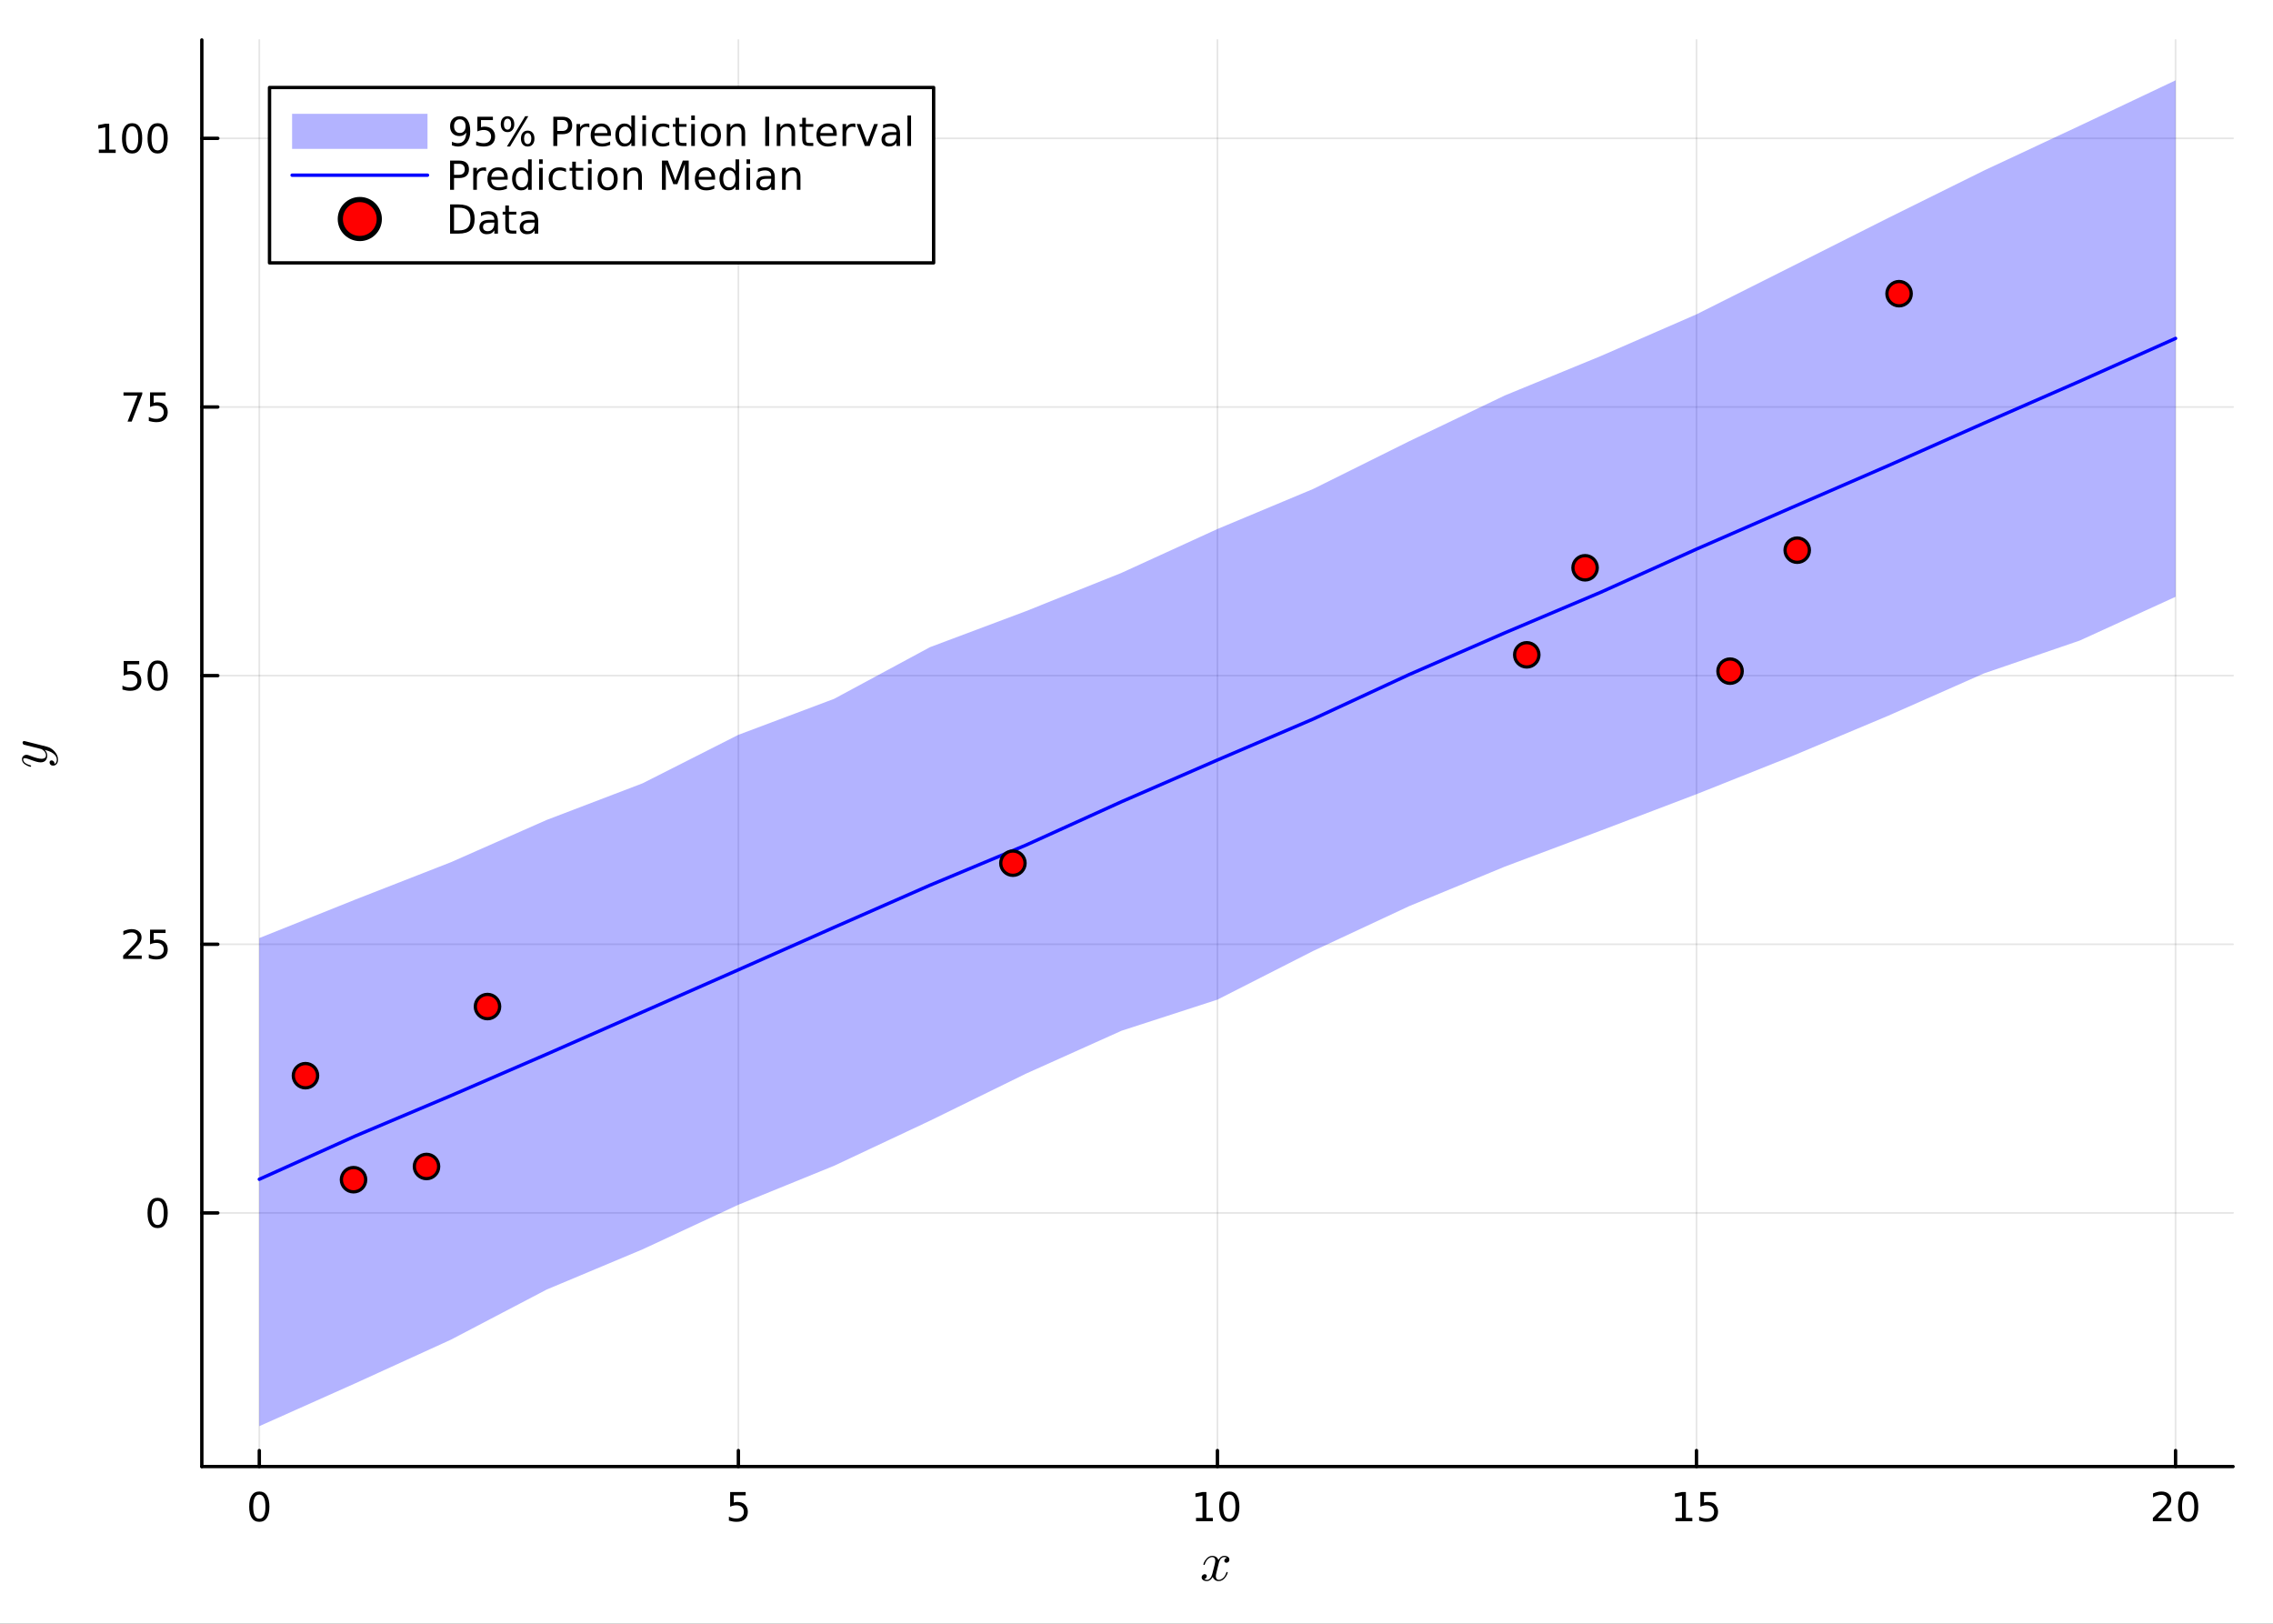 <?xml version="1.0" encoding="utf-8"?>
<svg xmlns="http://www.w3.org/2000/svg" xmlns:xlink="http://www.w3.org/1999/xlink" width="672" height="480" viewBox="0 0 2688 1920">
<rect x="0" y="0" width="2688" height="1920" fill="#333333" stroke="none"/>
<defs>
  <clipPath id="clip920">
    <rect x="0" y="0" width="2688" height="1920"/>
  </clipPath>
</defs>
<path clip-path="url(#clip920)" d="M0 1920 L2688 1920 L2688 0 L0 0  Z" fill="#ffffff" fill-rule="evenodd" fill-opacity="1"/>
<defs>
  <clipPath id="clip921">
    <rect x="537" y="0" width="1883" height="1883"/>
  </clipPath>
</defs>
<defs>
  <clipPath id="clip922">
    <rect x="1524" y="1336" width="1133" height="450"/>
  </clipPath>
</defs>
<path clip-path="url(#clip920)" d="M238.664 1734.12 L2640.76 1734.12 L2640.76 47.244 L238.664 47.244  Z" fill="#ffffff" fill-rule="evenodd" fill-opacity="1"/>
<defs>
  <clipPath id="clip923">
    <rect x="238" y="47" width="2403" height="1688"/>
  </clipPath>
</defs>
<polyline clip-path="url(#clip923)" style="stroke:#000000; stroke-linecap:round; stroke-linejoin:round; stroke-width:2; stroke-opacity:0.1; fill:none" points="306.647,1734.12 306.647,47.244 "/>
<polyline clip-path="url(#clip923)" style="stroke:#000000; stroke-linecap:round; stroke-linejoin:round; stroke-width:2; stroke-opacity:0.1; fill:none" points="873.179,1734.12 873.179,47.244 "/>
<polyline clip-path="url(#clip923)" style="stroke:#000000; stroke-linecap:round; stroke-linejoin:round; stroke-width:2; stroke-opacity:0.1; fill:none" points="1439.71,1734.12 1439.71,47.244 "/>
<polyline clip-path="url(#clip923)" style="stroke:#000000; stroke-linecap:round; stroke-linejoin:round; stroke-width:2; stroke-opacity:0.1; fill:none" points="2006.24,1734.12 2006.24,47.244 "/>
<polyline clip-path="url(#clip923)" style="stroke:#000000; stroke-linecap:round; stroke-linejoin:round; stroke-width:2; stroke-opacity:0.1; fill:none" points="2572.77,1734.12 2572.77,47.244 "/>
<polyline clip-path="url(#clip920)" style="stroke:#000000; stroke-linecap:round; stroke-linejoin:round; stroke-width:4; stroke-opacity:1; fill:none" points="238.664,1734.12 2640.76,1734.12 "/>
<polyline clip-path="url(#clip920)" style="stroke:#000000; stroke-linecap:round; stroke-linejoin:round; stroke-width:4; stroke-opacity:1; fill:none" points="306.647,1734.12 306.647,1715.22 "/>
<polyline clip-path="url(#clip920)" style="stroke:#000000; stroke-linecap:round; stroke-linejoin:round; stroke-width:4; stroke-opacity:1; fill:none" points="873.179,1734.12 873.179,1715.22 "/>
<polyline clip-path="url(#clip920)" style="stroke:#000000; stroke-linecap:round; stroke-linejoin:round; stroke-width:4; stroke-opacity:1; fill:none" points="1439.71,1734.12 1439.71,1715.22 "/>
<polyline clip-path="url(#clip920)" style="stroke:#000000; stroke-linecap:round; stroke-linejoin:round; stroke-width:4; stroke-opacity:1; fill:none" points="2006.24,1734.12 2006.24,1715.22 "/>
<polyline clip-path="url(#clip920)" style="stroke:#000000; stroke-linecap:round; stroke-linejoin:round; stroke-width:4; stroke-opacity:1; fill:none" points="2572.77,1734.12 2572.77,1715.22 "/>
<path clip-path="url(#clip920)" d="M306.647 1767.34 Q303.036 1767.34 301.208 1770.9 Q299.402 1774.45 299.402 1781.58 Q299.402 1788.68 301.208 1792.25 Q303.036 1795.79 306.647 1795.79 Q310.282 1795.79 312.087 1792.25 Q313.916 1788.68 313.916 1781.58 Q313.916 1774.45 312.087 1770.9 Q310.282 1767.34 306.647 1767.34 M306.647 1763.64 Q312.458 1763.64 315.513 1768.24 Q318.592 1772.83 318.592 1781.58 Q318.592 1790.3 315.513 1794.91 Q312.458 1799.49 306.647 1799.49 Q300.837 1799.49 297.759 1794.91 Q294.703 1790.3 294.703 1781.58 Q294.703 1772.83 297.759 1768.24 Q300.837 1763.64 306.647 1763.64 Z" fill="#000000" fill-rule="evenodd" fill-opacity="1" /><path clip-path="url(#clip920)" d="M863.456 1764.26 L881.813 1764.26 L881.813 1768.2 L867.739 1768.2 L867.739 1776.67 Q868.757 1776.32 869.776 1776.16 Q870.794 1775.97 871.813 1775.97 Q877.6 1775.97 880.979 1779.15 Q884.359 1782.32 884.359 1787.73 Q884.359 1793.31 880.887 1796.41 Q877.415 1799.49 871.095 1799.49 Q868.919 1799.49 866.651 1799.12 Q864.405 1798.75 861.998 1798.01 L861.998 1793.31 Q864.081 1794.45 866.304 1795 Q868.526 1795.56 871.003 1795.56 Q875.007 1795.56 877.345 1793.45 Q879.683 1791.34 879.683 1787.73 Q879.683 1784.12 877.345 1782.02 Q875.007 1779.91 871.003 1779.91 Q869.128 1779.91 867.253 1780.33 Q865.401 1780.74 863.456 1781.62 L863.456 1764.26 Z" fill="#000000" fill-rule="evenodd" fill-opacity="1" /><path clip-path="url(#clip920)" d="M1414.4 1794.89 L1422.04 1794.89 L1422.04 1768.52 L1413.73 1770.19 L1413.73 1765.93 L1421.99 1764.26 L1426.67 1764.26 L1426.67 1794.89 L1434.3 1794.89 L1434.3 1798.82 L1414.4 1798.82 L1414.4 1794.89 Z" fill="#000000" fill-rule="evenodd" fill-opacity="1" /><path clip-path="url(#clip920)" d="M1453.75 1767.34 Q1450.14 1767.34 1448.31 1770.9 Q1446.5 1774.45 1446.5 1781.58 Q1446.5 1788.68 1448.31 1792.25 Q1450.14 1795.79 1453.75 1795.79 Q1457.38 1795.79 1459.19 1792.25 Q1461.02 1788.68 1461.02 1781.58 Q1461.02 1774.45 1459.19 1770.9 Q1457.38 1767.34 1453.75 1767.34 M1453.75 1763.64 Q1459.56 1763.64 1462.61 1768.24 Q1465.69 1772.83 1465.69 1781.58 Q1465.69 1790.3 1462.61 1794.91 Q1459.56 1799.49 1453.75 1799.49 Q1447.94 1799.49 1444.86 1794.91 Q1441.8 1790.3 1441.8 1781.58 Q1441.8 1772.83 1444.86 1768.24 Q1447.94 1763.64 1453.75 1763.64 Z" fill="#000000" fill-rule="evenodd" fill-opacity="1" /><path clip-path="url(#clip920)" d="M1981.43 1794.89 L1989.07 1794.89 L1989.07 1768.52 L1980.75 1770.19 L1980.75 1765.93 L1989.02 1764.26 L1993.69 1764.26 L1993.69 1794.89 L2001.33 1794.89 L2001.33 1798.82 L1981.43 1798.82 L1981.43 1794.89 Z" fill="#000000" fill-rule="evenodd" fill-opacity="1" /><path clip-path="url(#clip920)" d="M2010.82 1764.26 L2029.18 1764.26 L2029.18 1768.2 L2015.11 1768.2 L2015.11 1776.67 Q2016.13 1776.32 2017.14 1776.16 Q2018.16 1775.97 2019.18 1775.97 Q2024.97 1775.97 2028.35 1779.15 Q2031.73 1782.32 2031.73 1787.73 Q2031.73 1793.31 2028.25 1796.41 Q2024.78 1799.49 2018.46 1799.49 Q2016.29 1799.49 2014.02 1799.12 Q2011.77 1798.75 2009.37 1798.01 L2009.37 1793.31 Q2011.45 1794.45 2013.67 1795 Q2015.89 1795.56 2018.37 1795.56 Q2022.38 1795.56 2024.71 1793.45 Q2027.05 1791.34 2027.05 1787.73 Q2027.05 1784.12 2024.71 1782.02 Q2022.38 1779.91 2018.37 1779.91 Q2016.5 1779.91 2014.62 1780.33 Q2012.77 1780.74 2010.82 1781.62 L2010.82 1764.26 Z" fill="#000000" fill-rule="evenodd" fill-opacity="1" /><path clip-path="url(#clip920)" d="M2551.55 1794.89 L2567.86 1794.89 L2567.86 1798.82 L2545.92 1798.82 L2545.92 1794.89 Q2548.58 1792.13 2553.17 1787.5 Q2557.77 1782.85 2558.95 1781.51 Q2561.2 1778.98 2562.08 1777.25 Q2562.98 1775.49 2562.98 1773.8 Q2562.98 1771.04 2561.04 1769.31 Q2559.11 1767.57 2556.01 1767.57 Q2553.81 1767.57 2551.36 1768.34 Q2548.93 1769.1 2546.15 1770.65 L2546.15 1765.93 Q2548.98 1764.79 2551.43 1764.21 Q2553.88 1763.64 2555.92 1763.64 Q2561.29 1763.64 2564.49 1766.32 Q2567.68 1769.01 2567.68 1773.5 Q2567.68 1775.63 2566.87 1777.55 Q2566.08 1779.45 2563.98 1782.04 Q2563.4 1782.71 2560.3 1785.93 Q2557.19 1789.12 2551.55 1794.89 Z" fill="#000000" fill-rule="evenodd" fill-opacity="1" /><path clip-path="url(#clip920)" d="M2587.68 1767.34 Q2584.07 1767.34 2582.24 1770.9 Q2580.43 1774.45 2580.43 1781.58 Q2580.43 1788.68 2582.24 1792.25 Q2584.07 1795.79 2587.68 1795.79 Q2591.31 1795.79 2593.12 1792.25 Q2594.95 1788.68 2594.95 1781.58 Q2594.95 1774.45 2593.12 1770.9 Q2591.31 1767.34 2587.68 1767.34 M2587.68 1763.64 Q2593.49 1763.64 2596.55 1768.24 Q2599.62 1772.83 2599.62 1781.58 Q2599.62 1790.3 2596.55 1794.91 Q2593.49 1799.49 2587.68 1799.49 Q2581.87 1799.49 2578.79 1794.91 Q2575.74 1790.3 2575.74 1781.58 Q2575.74 1772.83 2578.79 1768.24 Q2581.87 1763.64 2587.68 1763.64 Z" fill="#000000" fill-rule="evenodd" fill-opacity="1" /><path clip-path="url(#clip920)" d="M1453.88 1844.06 Q1453.88 1845.86 1452.76 1846.89 Q1451.63 1847.89 1450.34 1847.89 Q1449.12 1847.89 1448.47 1847.18 Q1447.83 1846.48 1447.83 1845.57 Q1447.83 1844.35 1448.73 1843.29 Q1449.63 1842.22 1450.98 1842 Q1449.66 1841.16 1447.7 1841.16 Q1446.41 1841.16 1445.28 1841.84 Q1444.19 1842.51 1443.51 1843.38 Q1442.87 1844.25 1442.29 1845.51 Q1441.74 1846.73 1441.52 1847.47 Q1441.32 1848.18 1441.16 1848.96 L1438.91 1857.97 Q1437.81 1862.26 1437.81 1863.77 Q1437.81 1865.64 1438.71 1866.89 Q1439.62 1868.12 1441.42 1868.12 Q1442.13 1868.12 1442.93 1867.93 Q1443.74 1867.7 1444.77 1867.12 Q1445.83 1866.51 1446.77 1865.61 Q1447.73 1864.67 1448.67 1863.09 Q1449.6 1861.52 1450.21 1859.49 Q1450.41 1858.78 1451.05 1858.78 Q1451.85 1858.78 1451.85 1859.42 Q1451.85 1859.97 1451.4 1861.13 Q1450.98 1862.26 1450.05 1863.74 Q1449.15 1865.19 1447.96 1866.51 Q1446.77 1867.8 1444.99 1868.7 Q1443.22 1869.6 1441.29 1869.6 Q1438.52 1869.6 1436.69 1868.12 Q1434.85 1866.64 1434.17 1864.58 Q1434.01 1864.87 1433.79 1865.25 Q1433.56 1865.64 1432.89 1866.51 Q1432.24 1867.35 1431.5 1867.99 Q1430.76 1868.6 1429.6 1869.08 Q1428.47 1869.6 1427.25 1869.6 Q1425.7 1869.6 1424.32 1869.15 Q1422.97 1868.7 1422 1867.67 Q1421.03 1866.64 1421.03 1865.22 Q1421.03 1863.64 1422.1 1862.55 Q1423.19 1861.42 1424.67 1861.42 Q1425.61 1861.42 1426.35 1861.97 Q1427.12 1862.51 1427.12 1863.71 Q1427.12 1865.03 1426.22 1866.02 Q1425.32 1867.02 1424.03 1867.28 Q1425.35 1868.12 1427.31 1868.12 Q1429.44 1868.12 1431.11 1866.25 Q1432.79 1864.38 1433.59 1861.26 Q1435.59 1853.75 1436.36 1850.41 Q1437.14 1847.02 1437.14 1845.57 Q1437.14 1844.22 1436.78 1843.29 Q1436.43 1842.35 1435.82 1841.93 Q1435.24 1841.48 1434.69 1841.32 Q1434.17 1841.16 1433.59 1841.16 Q1432.63 1841.16 1431.53 1841.55 Q1430.47 1841.93 1429.18 1842.84 Q1427.93 1843.71 1426.73 1845.51 Q1425.54 1847.31 1424.74 1849.79 Q1424.58 1850.53 1423.87 1850.53 Q1423.09 1850.5 1423.09 1849.86 Q1423.09 1849.31 1423.51 1848.18 Q1423.96 1847.02 1424.87 1845.57 Q1425.8 1844.12 1426.99 1842.84 Q1428.22 1841.52 1429.99 1840.61 Q1431.79 1839.71 1433.72 1839.71 Q1434.59 1839.71 1435.43 1839.91 Q1436.3 1840.07 1437.33 1840.55 Q1438.39 1841.03 1439.33 1842.1 Q1440.26 1843.16 1440.84 1844.7 Q1441.23 1843.96 1441.74 1843.26 Q1442.29 1842.55 1443.13 1841.68 Q1444 1840.78 1445.19 1840.26 Q1446.41 1839.71 1447.76 1839.71 Q1449.08 1839.71 1450.37 1840.07 Q1451.66 1840.39 1452.76 1841.45 Q1453.88 1842.48 1453.88 1844.06 Z" fill="#000000" fill-rule="evenodd" fill-opacity="1" /><polyline clip-path="url(#clip923)" style="stroke:#000000; stroke-linecap:round; stroke-linejoin:round; stroke-width:2; stroke-opacity:0.1; fill:none" points="238.664,1434.22 2640.76,1434.22 "/>
<polyline clip-path="url(#clip923)" style="stroke:#000000; stroke-linecap:round; stroke-linejoin:round; stroke-width:2; stroke-opacity:0.1; fill:none" points="238.664,1116.56 2640.76,1116.56 "/>
<polyline clip-path="url(#clip923)" style="stroke:#000000; stroke-linecap:round; stroke-linejoin:round; stroke-width:2; stroke-opacity:0.1; fill:none" points="238.664,798.897 2640.76,798.897 "/>
<polyline clip-path="url(#clip923)" style="stroke:#000000; stroke-linecap:round; stroke-linejoin:round; stroke-width:2; stroke-opacity:0.1; fill:none" points="238.664,481.235 2640.76,481.235 "/>
<polyline clip-path="url(#clip923)" style="stroke:#000000; stroke-linecap:round; stroke-linejoin:round; stroke-width:2; stroke-opacity:0.1; fill:none" points="238.664,163.573 2640.76,163.573 "/>
<polyline clip-path="url(#clip920)" style="stroke:#000000; stroke-linecap:round; stroke-linejoin:round; stroke-width:4; stroke-opacity:1; fill:none" points="238.664,1734.12 238.664,47.244 "/>
<polyline clip-path="url(#clip920)" style="stroke:#000000; stroke-linecap:round; stroke-linejoin:round; stroke-width:4; stroke-opacity:1; fill:none" points="238.664,1434.22 257.561,1434.22 "/>
<polyline clip-path="url(#clip920)" style="stroke:#000000; stroke-linecap:round; stroke-linejoin:round; stroke-width:4; stroke-opacity:1; fill:none" points="238.664,1116.56 257.561,1116.56 "/>
<polyline clip-path="url(#clip920)" style="stroke:#000000; stroke-linecap:round; stroke-linejoin:round; stroke-width:4; stroke-opacity:1; fill:none" points="238.664,798.897 257.561,798.897 "/>
<polyline clip-path="url(#clip920)" style="stroke:#000000; stroke-linecap:round; stroke-linejoin:round; stroke-width:4; stroke-opacity:1; fill:none" points="238.664,481.235 257.561,481.235 "/>
<polyline clip-path="url(#clip920)" style="stroke:#000000; stroke-linecap:round; stroke-linejoin:round; stroke-width:4; stroke-opacity:1; fill:none" points="238.664,163.573 257.561,163.573 "/>
<path clip-path="url(#clip920)" d="M186.399 1420.02 Q182.788 1420.02 180.959 1423.58 Q179.154 1427.13 179.154 1434.25 Q179.154 1441.36 180.959 1444.93 Q182.788 1448.47 186.399 1448.47 Q190.033 1448.47 191.839 1444.93 Q193.668 1441.36 193.668 1434.25 Q193.668 1427.13 191.839 1423.58 Q190.033 1420.02 186.399 1420.02 M186.399 1416.32 Q192.209 1416.32 195.265 1420.92 Q198.344 1425.5 198.344 1434.25 Q198.344 1442.98 195.265 1447.59 Q192.209 1452.17 186.399 1452.17 Q180.589 1452.17 177.51 1447.59 Q174.455 1442.98 174.455 1434.25 Q174.455 1425.5 177.51 1420.92 Q180.589 1416.32 186.399 1416.32 Z" fill="#000000" fill-rule="evenodd" fill-opacity="1" /><path clip-path="url(#clip920)" d="M151.261 1129.9 L167.58 1129.9 L167.58 1133.84 L145.636 1133.84 L145.636 1129.9 Q148.298 1127.15 152.881 1122.52 Q157.487 1117.87 158.668 1116.52 Q160.913 1114 161.793 1112.26 Q162.696 1110.51 162.696 1108.82 Q162.696 1106.06 160.751 1104.32 Q158.83 1102.59 155.728 1102.59 Q153.529 1102.59 151.075 1103.35 Q148.645 1104.12 145.867 1105.67 L145.867 1100.95 Q148.691 1099.81 151.145 1099.23 Q153.599 1098.65 155.636 1098.65 Q161.006 1098.65 164.2 1101.34 Q167.395 1104.02 167.395 1108.51 Q167.395 1110.64 166.585 1112.57 Q165.798 1114.46 163.691 1117.06 Q163.112 1117.73 160.011 1120.94 Q156.909 1124.14 151.261 1129.9 Z" fill="#000000" fill-rule="evenodd" fill-opacity="1" /><path clip-path="url(#clip920)" d="M177.441 1099.28 L195.797 1099.28 L195.797 1103.21 L181.723 1103.21 L181.723 1111.69 Q182.742 1111.34 183.76 1111.18 Q184.779 1110.99 185.797 1110.99 Q191.584 1110.99 194.964 1114.16 Q198.344 1117.33 198.344 1122.75 Q198.344 1128.33 194.871 1131.43 Q191.399 1134.51 185.08 1134.51 Q182.904 1134.51 180.635 1134.14 Q178.39 1133.77 175.983 1133.03 L175.983 1128.33 Q178.066 1129.46 180.288 1130.02 Q182.51 1130.57 184.987 1130.57 Q188.992 1130.57 191.33 1128.47 Q193.668 1126.36 193.668 1122.75 Q193.668 1119.14 191.33 1117.03 Q188.992 1114.93 184.987 1114.93 Q183.112 1114.93 181.237 1115.34 Q179.385 1115.76 177.441 1116.64 L177.441 1099.28 Z" fill="#000000" fill-rule="evenodd" fill-opacity="1" /><path clip-path="url(#clip920)" d="M146.284 781.617 L164.64 781.617 L164.64 785.552 L150.566 785.552 L150.566 794.024 Q151.585 793.677 152.603 793.515 Q153.622 793.33 154.64 793.33 Q160.427 793.33 163.807 796.501 Q167.186 799.672 167.186 805.089 Q167.186 810.667 163.714 813.769 Q160.242 816.848 153.923 816.848 Q151.747 816.848 149.478 816.478 Q147.233 816.107 144.825 815.366 L144.825 810.667 Q146.909 811.802 149.131 812.357 Q151.353 812.913 153.83 812.913 Q157.835 812.913 160.173 810.806 Q162.51 808.7 162.51 805.089 Q162.51 801.478 160.173 799.371 Q157.835 797.265 153.83 797.265 Q151.955 797.265 150.08 797.681 Q148.228 798.098 146.284 798.978 L146.284 781.617 Z" fill="#000000" fill-rule="evenodd" fill-opacity="1" /><path clip-path="url(#clip920)" d="M186.399 784.695 Q182.788 784.695 180.959 788.26 Q179.154 791.802 179.154 798.931 Q179.154 806.038 180.959 809.603 Q182.788 813.144 186.399 813.144 Q190.033 813.144 191.839 809.603 Q193.668 806.038 193.668 798.931 Q193.668 791.802 191.839 788.26 Q190.033 784.695 186.399 784.695 M186.399 780.992 Q192.209 780.992 195.265 785.598 Q198.344 790.181 198.344 798.931 Q198.344 807.658 195.265 812.265 Q192.209 816.848 186.399 816.848 Q180.589 816.848 177.51 812.265 Q174.455 807.658 174.455 798.931 Q174.455 790.181 177.51 785.598 Q180.589 780.992 186.399 780.992 Z" fill="#000000" fill-rule="evenodd" fill-opacity="1" /><path clip-path="url(#clip920)" d="M146.052 463.955 L168.274 463.955 L168.274 465.946 L155.728 498.515 L150.844 498.515 L162.649 467.89 L146.052 467.89 L146.052 463.955 Z" fill="#000000" fill-rule="evenodd" fill-opacity="1" /><path clip-path="url(#clip920)" d="M177.441 463.955 L195.797 463.955 L195.797 467.89 L181.723 467.89 L181.723 476.362 Q182.742 476.015 183.76 475.853 Q184.779 475.668 185.797 475.668 Q191.584 475.668 194.964 478.839 Q198.344 482.01 198.344 487.427 Q198.344 493.006 194.871 496.108 Q191.399 499.186 185.08 499.186 Q182.904 499.186 180.635 498.816 Q178.39 498.446 175.983 497.705 L175.983 493.006 Q178.066 494.14 180.288 494.696 Q182.51 495.251 184.987 495.251 Q188.992 495.251 191.33 493.145 Q193.668 491.038 193.668 487.427 Q193.668 483.816 191.33 481.709 Q188.992 479.603 184.987 479.603 Q183.112 479.603 181.237 480.02 Q179.385 480.436 177.441 481.316 L177.441 463.955 Z" fill="#000000" fill-rule="evenodd" fill-opacity="1" /><path clip-path="url(#clip920)" d="M116.886 176.918 L124.525 176.918 L124.525 150.552 L116.214 152.219 L116.214 147.96 L124.478 146.293 L129.154 146.293 L129.154 176.918 L136.793 176.918 L136.793 180.853 L116.886 180.853 L116.886 176.918 Z" fill="#000000" fill-rule="evenodd" fill-opacity="1" /><path clip-path="url(#clip920)" d="M156.237 149.372 Q152.626 149.372 150.798 152.937 Q148.992 156.478 148.992 163.608 Q148.992 170.714 150.798 174.279 Q152.626 177.821 156.237 177.821 Q159.872 177.821 161.677 174.279 Q163.506 170.714 163.506 163.608 Q163.506 156.478 161.677 152.937 Q159.872 149.372 156.237 149.372 M156.237 145.668 Q162.048 145.668 165.103 150.275 Q168.182 154.858 168.182 163.608 Q168.182 172.335 165.103 176.941 Q162.048 181.525 156.237 181.525 Q150.427 181.525 147.349 176.941 Q144.293 172.335 144.293 163.608 Q144.293 154.858 147.349 150.275 Q150.427 145.668 156.237 145.668 Z" fill="#000000" fill-rule="evenodd" fill-opacity="1" /><path clip-path="url(#clip920)" d="M186.399 149.372 Q182.788 149.372 180.959 152.937 Q179.154 156.478 179.154 163.608 Q179.154 170.714 180.959 174.279 Q182.788 177.821 186.399 177.821 Q190.033 177.821 191.839 174.279 Q193.668 170.714 193.668 163.608 Q193.668 156.478 191.839 152.937 Q190.033 149.372 186.399 149.372 M186.399 145.668 Q192.209 145.668 195.265 150.275 Q198.344 154.858 198.344 163.608 Q198.344 172.335 195.265 176.941 Q192.209 181.525 186.399 181.525 Q180.589 181.525 177.51 176.941 Q174.455 172.335 174.455 163.608 Q174.455 154.858 177.51 150.275 Q180.589 145.668 186.399 145.668 Z" fill="#000000" fill-rule="evenodd" fill-opacity="1" /><path clip-path="url(#clip920)" d="M28.483 876.243 Q28.934 876.243 29.997 876.533 L55.182 882.845 Q60.786 884.23 64.715 888.739 Q68.644 893.215 68.644 898.304 Q68.644 901.364 67.001 903.328 Q65.391 905.293 62.911 905.293 Q60.721 905.293 59.658 904.133 Q58.628 902.974 58.628 901.589 Q58.628 901.138 58.757 900.655 Q58.886 900.172 59.433 899.657 Q59.98 899.141 60.914 899.141 Q62.428 899.141 63.62 900.462 Q64.167 901.106 64.296 901.718 Q64.425 902.297 64.425 903.296 Q65.327 902.909 65.939 902.201 Q66.55 901.492 66.776 900.687 Q67.034 899.882 67.098 899.367 Q67.195 898.819 67.195 898.304 Q67.195 894.182 63.04 891.025 Q61.784 890.091 60.528 889.415 Q59.304 888.707 57.791 888.191 Q56.309 887.676 55.504 887.451 Q54.699 887.193 52.863 886.742 Q55.858 889.737 55.858 893.409 Q55.858 894.955 55.44 896.339 Q55.021 897.692 54.151 898.884 Q53.249 900.075 51.671 900.784 Q50.093 901.46 48 901.46 Q45.778 901.46 42.75 900.591 Q39.723 899.721 34.151 897.628 Q31.027 896.5 29.514 896.5 Q28.773 896.5 28.322 896.661 Q27.839 896.822 27.678 897.145 Q27.485 897.467 27.453 897.66 Q27.42 897.821 27.42 898.143 Q27.42 900.043 29.353 901.814 Q31.285 903.586 35.601 904.81 Q36.406 905.067 36.599 905.228 Q36.792 905.389 36.792 905.872 Q36.76 906.677 36.116 906.677 Q35.858 906.677 34.86 906.388 Q33.829 906.098 32.316 905.421 Q30.77 904.713 29.385 903.747 Q27.968 902.781 26.97 901.267 Q25.971 899.721 25.971 897.95 Q25.971 895.534 27.549 894.053 Q29.095 892.539 31.382 892.539 Q32.316 892.539 33.153 892.797 Q33.958 893.022 36.116 893.86 Q44.812 897.241 49.063 897.241 Q50.093 897.241 50.963 897.08 Q51.8 896.887 52.638 896.468 Q53.443 896.05 53.926 895.212 Q54.377 894.343 54.377 893.151 Q54.377 891.637 53.668 890.22 Q52.927 888.771 51.929 887.869 Q50.931 886.935 50.093 886.388 Q49.224 885.808 48.773 885.679 L36.921 882.716 L31.639 881.396 Q28.773 880.784 28.064 880.494 Q27.388 880.108 27.034 879.431 Q26.68 878.755 26.68 878.175 Q26.68 877.37 27.163 876.823 Q27.646 876.243 28.483 876.243 Z" fill="#000000" fill-rule="evenodd" fill-opacity="1" /><path clip-path="url(#clip923)" d="M306.647 1686.38 L419.954 1635.79 L533.26 1584.1 L646.566 1524.8 L759.872 1477.31 L873.179 1424.56 L986.485 1378.43 L1099.79 1325.19 L1213.1 1269.64 L1326.4 1218.77 L1439.71 1182.02 L1553.02 1124.42 L1666.32 1071.53 L1779.63 1024.73 L1892.93 982.197 L2006.24 939.089 L2119.55 893.96 L2232.85 846.382 L2346.16 796.281 L2459.47 757.424 L2572.77 705.678 L2572.77 94.986 L2459.47 148.662 L2346.16 201.671 L2232.85 257.766 L2119.55 314.8 L2006.24 371.674 L1892.93 421.053 L1779.63 467.589 L1666.32 521.834 L1553.02 578.13 L1439.71 625.523 L1326.4 677.324 L1213.1 722.722 L1099.79 765.241 L986.485 826.306 L873.179 868.905 L759.872 926.245 L646.566 969.507 L533.26 1019.52 L419.954 1063.77 L306.647 1109.22  Z" fill="#0000ff" fill-rule="evenodd" fill-opacity="0.3"/>
<polyline clip-path="url(#clip923)" style="stroke:#009af9; stroke-linecap:round; stroke-linejoin:round; stroke-width:4; stroke-opacity:0; fill:none" points="306.647,1686.38 419.954,1635.79 533.26,1584.1 646.566,1524.8 759.872,1477.31 873.179,1424.56 986.485,1378.43 1099.79,1325.19 1213.1,1269.64 1326.4,1218.77 1439.71,1182.02 1553.02,1124.42 1666.32,1071.53 1779.63,1024.73 1892.93,982.197 2006.24,939.089 2119.55,893.96 2232.85,846.382 2346.16,796.281 2459.47,757.424 2572.77,705.678 "/>
<polyline clip-path="url(#clip923)" style="stroke:#0000ff; stroke-linecap:round; stroke-linejoin:round; stroke-width:4; stroke-opacity:1; fill:none" points="306.647,1394.42 419.954,1343.4 533.26,1295.55 646.566,1246.52 759.872,1196.64 873.179,1146.75 986.485,1096.52 1099.79,1046.72 1213.1,999.377 1326.4,947.947 1439.71,898.673 1553.02,850.172 1666.32,797.685 1779.63,748.295 1892.93,700.34 2006.24,649.308 2119.55,599.855 2232.85,550.671 2346.16,500.38 2459.47,450.816 2572.77,400.159 "/>
<circle clip-path="url(#clip923)" cx="418.077" cy="1394.93" r="14.4" fill="#ff0000" fill-rule="evenodd" fill-opacity="1" stroke="#000000" stroke-opacity="1" stroke-width="3.84"/>
<circle clip-path="url(#clip923)" cx="576.495" cy="1190.21" r="14.4" fill="#ff0000" fill-rule="evenodd" fill-opacity="1" stroke="#000000" stroke-opacity="1" stroke-width="3.84"/>
<circle clip-path="url(#clip923)" cx="1197.85" cy="1020.67" r="14.4" fill="#ff0000" fill-rule="evenodd" fill-opacity="1" stroke="#000000" stroke-opacity="1" stroke-width="3.84"/>
<circle clip-path="url(#clip923)" cx="361.248" cy="1271.94" r="14.4" fill="#ff0000" fill-rule="evenodd" fill-opacity="1" stroke="#000000" stroke-opacity="1" stroke-width="3.84"/>
<circle clip-path="url(#clip923)" cx="1874.48" cy="671.382" r="14.4" fill="#ff0000" fill-rule="evenodd" fill-opacity="1" stroke="#000000" stroke-opacity="1" stroke-width="3.84"/>
<circle clip-path="url(#clip923)" cx="2045.94" cy="793.604" r="14.4" fill="#ff0000" fill-rule="evenodd" fill-opacity="1" stroke="#000000" stroke-opacity="1" stroke-width="3.84"/>
<circle clip-path="url(#clip923)" cx="504.374" cy="1379.32" r="14.4" fill="#ff0000" fill-rule="evenodd" fill-opacity="1" stroke="#000000" stroke-opacity="1" stroke-width="3.84"/>
<circle clip-path="url(#clip923)" cx="2245.81" cy="347.263" r="14.4" fill="#ff0000" fill-rule="evenodd" fill-opacity="1" stroke="#000000" stroke-opacity="1" stroke-width="3.84"/>
<circle clip-path="url(#clip923)" cx="2125.35" cy="650.567" r="14.4" fill="#ff0000" fill-rule="evenodd" fill-opacity="1" stroke="#000000" stroke-opacity="1" stroke-width="3.84"/>
<circle clip-path="url(#clip923)" cx="1805.52" cy="774.308" r="14.4" fill="#ff0000" fill-rule="evenodd" fill-opacity="1" stroke="#000000" stroke-opacity="1" stroke-width="3.84"/>
<path clip-path="url(#clip920)" d="M318.733 310.833 L1104.08 310.833 L1104.08 103.473 L318.733 103.473  Z" fill="#ffffff" fill-rule="evenodd" fill-opacity="1"/>
<polyline clip-path="url(#clip920)" style="stroke:#000000; stroke-linecap:round; stroke-linejoin:round; stroke-width:4; stroke-opacity:1; fill:none" points="318.733,310.833 1104.08,310.833 1104.08,103.473 318.733,103.473 318.733,310.833 "/>
<path clip-path="url(#clip920)" d="M345.423 176.049 L505.563 176.049 L505.563 134.577 L345.423 134.577 L345.423 176.049  Z" fill="#0000ff" fill-rule="evenodd" fill-opacity="0.3"/>
<polyline clip-path="url(#clip920)" style="stroke:#009af9; stroke-linecap:round; stroke-linejoin:round; stroke-width:4; stroke-opacity:0; fill:none" points="345.423,134.577 505.563,134.577 "/>
<path clip-path="url(#clip920)" d="M534.475 171.876 L534.475 167.616 Q536.234 168.45 538.04 168.89 Q539.845 169.329 541.581 169.329 Q546.211 169.329 548.641 166.227 Q551.095 163.103 551.442 156.76 Q550.1 158.751 548.04 159.815 Q545.979 160.88 543.479 160.88 Q538.294 160.88 535.262 157.755 Q532.253 154.607 532.253 149.167 Q532.253 143.843 535.401 140.626 Q538.549 137.408 543.78 137.408 Q549.776 137.408 552.924 142.015 Q556.095 146.598 556.095 155.348 Q556.095 163.519 552.206 168.403 Q548.341 173.264 541.79 173.264 Q540.03 173.264 538.225 172.917 Q536.419 172.57 534.475 171.876 M543.78 157.223 Q546.929 157.223 548.757 155.07 Q550.609 152.917 550.609 149.167 Q550.609 145.441 548.757 143.288 Q546.929 141.112 543.78 141.112 Q540.632 141.112 538.78 143.288 Q536.952 145.441 536.952 149.167 Q536.952 152.917 538.78 155.07 Q540.632 157.223 543.78 157.223 Z" fill="#000000" fill-rule="evenodd" fill-opacity="1" /><path clip-path="url(#clip920)" d="M564.544 138.033 L582.901 138.033 L582.901 141.968 L568.827 141.968 L568.827 150.441 Q569.845 150.093 570.864 149.931 Q571.882 149.746 572.901 149.746 Q578.688 149.746 582.067 152.917 Q585.447 156.089 585.447 161.505 Q585.447 167.084 581.975 170.186 Q578.502 173.264 572.183 173.264 Q570.007 173.264 567.739 172.894 Q565.493 172.524 563.086 171.783 L563.086 167.084 Q565.169 168.218 567.391 168.774 Q569.614 169.329 572.09 169.329 Q576.095 169.329 578.433 167.223 Q580.771 165.116 580.771 161.505 Q580.771 157.894 578.433 155.788 Q576.095 153.681 572.09 153.681 Q570.215 153.681 568.34 154.098 Q566.489 154.515 564.544 155.394 L564.544 138.033 Z" fill="#000000" fill-rule="evenodd" fill-opacity="1" /><path clip-path="url(#clip920)" d="M624.058 157.385 Q622.044 157.385 620.886 159.098 Q619.752 160.811 619.752 163.866 Q619.752 166.876 620.886 168.612 Q622.044 170.325 624.058 170.325 Q626.025 170.325 627.16 168.612 Q628.317 166.876 628.317 163.866 Q628.317 160.834 627.16 159.121 Q626.025 157.385 624.058 157.385 M624.058 154.445 Q627.715 154.445 629.868 156.991 Q632.021 159.538 632.021 163.866 Q632.021 168.195 629.845 170.741 Q627.692 173.264 624.058 173.264 Q620.354 173.264 618.201 170.741 Q616.049 168.195 616.049 163.866 Q616.049 159.515 618.201 156.991 Q620.377 154.445 624.058 154.445 M600.169 140.348 Q598.178 140.348 597.021 142.084 Q595.887 143.797 595.887 146.806 Q595.887 149.862 597.021 151.575 Q598.155 153.288 600.169 153.288 Q602.183 153.288 603.317 151.575 Q604.475 149.862 604.475 146.806 Q604.475 143.82 603.317 142.084 Q602.16 140.348 600.169 140.348 M621.072 137.408 L624.775 137.408 L603.155 173.264 L599.451 173.264 L621.072 137.408 M600.169 137.408 Q603.826 137.408 606.002 139.954 Q608.178 142.478 608.178 146.806 Q608.178 151.181 606.002 153.704 Q603.85 156.228 600.169 156.228 Q596.488 156.228 594.336 153.704 Q592.206 151.158 592.206 146.806 Q592.206 142.501 594.359 139.954 Q596.512 137.408 600.169 137.408 Z" fill="#000000" fill-rule="evenodd" fill-opacity="1" /><path clip-path="url(#clip920)" d="M659.034 141.876 L659.034 154.862 L664.914 154.862 Q668.178 154.862 669.96 153.172 Q671.743 151.482 671.743 148.357 Q671.743 145.255 669.96 143.566 Q668.178 141.876 664.914 141.876 L659.034 141.876 M654.359 138.033 L664.914 138.033 Q670.724 138.033 673.687 140.672 Q676.673 143.288 676.673 148.357 Q676.673 153.473 673.687 156.089 Q670.724 158.704 664.914 158.704 L659.034 158.704 L659.034 172.593 L654.359 172.593 L654.359 138.033 Z" fill="#000000" fill-rule="evenodd" fill-opacity="1" /><path clip-path="url(#clip920)" d="M696.951 150.649 Q696.233 150.232 695.377 150.047 Q694.543 149.839 693.525 149.839 Q689.914 149.839 687.969 152.2 Q686.048 154.538 686.048 158.936 L686.048 172.593 L681.766 172.593 L681.766 146.667 L686.048 146.667 L686.048 150.695 Q687.391 148.334 689.544 147.2 Q691.696 146.042 694.775 146.042 Q695.215 146.042 695.747 146.112 Q696.28 146.158 696.928 146.274 L696.951 150.649 Z" fill="#000000" fill-rule="evenodd" fill-opacity="1" /><path clip-path="url(#clip920)" d="M722.553 158.565 L722.553 160.649 L702.969 160.649 Q703.247 165.047 705.608 167.362 Q707.992 169.653 712.229 169.653 Q714.682 169.653 716.974 169.052 Q719.289 168.45 721.557 167.246 L721.557 171.274 Q719.266 172.246 716.858 172.755 Q714.451 173.264 711.974 173.264 Q705.77 173.264 702.136 169.653 Q698.525 166.042 698.525 159.885 Q698.525 153.519 701.951 149.792 Q705.4 146.042 711.233 146.042 Q716.465 146.042 719.497 149.422 Q722.553 152.778 722.553 158.565 M718.293 157.315 Q718.247 153.82 716.326 151.737 Q714.428 149.653 711.28 149.653 Q707.715 149.653 705.562 151.667 Q703.432 153.681 703.108 157.339 L718.293 157.315 Z" fill="#000000" fill-rule="evenodd" fill-opacity="1" /><path clip-path="url(#clip920)" d="M746.603 150.603 L746.603 136.575 L750.863 136.575 L750.863 172.593 L746.603 172.593 L746.603 168.704 Q745.261 171.019 743.201 172.153 Q741.164 173.264 738.293 173.264 Q733.594 173.264 730.631 169.515 Q727.691 165.765 727.691 159.653 Q727.691 153.542 730.631 149.792 Q733.594 146.042 738.293 146.042 Q741.164 146.042 743.201 147.177 Q745.261 148.288 746.603 150.603 M732.09 159.653 Q732.09 164.352 734.011 167.038 Q735.955 169.7 739.335 169.7 Q742.715 169.7 744.659 167.038 Q746.603 164.352 746.603 159.653 Q746.603 154.954 744.659 152.292 Q742.715 149.607 739.335 149.607 Q735.955 149.607 734.011 152.292 Q732.09 154.954 732.09 159.653 Z" fill="#000000" fill-rule="evenodd" fill-opacity="1" /><path clip-path="url(#clip920)" d="M759.636 146.667 L763.895 146.667 L763.895 172.593 L759.636 172.593 L759.636 146.667 M759.636 136.575 L763.895 136.575 L763.895 141.968 L759.636 141.968 L759.636 136.575 Z" fill="#000000" fill-rule="evenodd" fill-opacity="1" /><path clip-path="url(#clip920)" d="M791.464 147.663 L791.464 151.644 Q789.659 150.649 787.83 150.163 Q786.024 149.653 784.173 149.653 Q780.029 149.653 777.737 152.292 Q775.446 154.908 775.446 159.653 Q775.446 164.399 777.737 167.038 Q780.029 169.653 784.173 169.653 Q786.024 169.653 787.83 169.167 Q789.659 168.658 791.464 167.663 L791.464 171.598 Q789.682 172.431 787.761 172.848 Q785.862 173.264 783.71 173.264 Q777.853 173.264 774.404 169.584 Q770.955 165.903 770.955 159.653 Q770.955 153.311 774.427 149.677 Q777.923 146.042 783.987 146.042 Q785.955 146.042 787.83 146.459 Q789.705 146.853 791.464 147.663 Z" fill="#000000" fill-rule="evenodd" fill-opacity="1" /><path clip-path="url(#clip920)" d="M803.085 139.306 L803.085 146.667 L811.858 146.667 L811.858 149.978 L803.085 149.978 L803.085 164.052 Q803.085 167.223 803.941 168.126 Q804.821 169.028 807.483 169.028 L811.858 169.028 L811.858 172.593 L807.483 172.593 Q802.552 172.593 800.677 170.764 Q798.802 168.913 798.802 164.052 L798.802 149.978 L795.677 149.978 L795.677 146.667 L798.802 146.667 L798.802 139.306 L803.085 139.306 Z" fill="#000000" fill-rule="evenodd" fill-opacity="1" /><path clip-path="url(#clip920)" d="M817.459 146.667 L821.719 146.667 L821.719 172.593 L817.459 172.593 L817.459 146.667 M817.459 136.575 L821.719 136.575 L821.719 141.968 L817.459 141.968 L817.459 136.575 Z" fill="#000000" fill-rule="evenodd" fill-opacity="1" /><path clip-path="url(#clip920)" d="M840.677 149.653 Q837.251 149.653 835.26 152.339 Q833.27 155.001 833.27 159.653 Q833.27 164.306 835.237 166.991 Q837.228 169.653 840.677 169.653 Q844.08 169.653 846.07 166.968 Q848.061 164.283 848.061 159.653 Q848.061 155.047 846.07 152.362 Q844.08 149.653 840.677 149.653 M840.677 146.042 Q846.232 146.042 849.404 149.653 Q852.575 153.265 852.575 159.653 Q852.575 166.019 849.404 169.653 Q846.232 173.264 840.677 173.264 Q835.098 173.264 831.927 169.653 Q828.779 166.019 828.779 159.653 Q828.779 153.265 831.927 149.653 Q835.098 146.042 840.677 146.042 Z" fill="#000000" fill-rule="evenodd" fill-opacity="1" /><path clip-path="url(#clip920)" d="M881.186 156.945 L881.186 172.593 L876.927 172.593 L876.927 157.084 Q876.927 153.403 875.492 151.575 Q874.056 149.746 871.186 149.746 Q867.737 149.746 865.746 151.945 Q863.756 154.144 863.756 157.94 L863.756 172.593 L859.473 172.593 L859.473 146.667 L863.756 146.667 L863.756 150.695 Q865.283 148.357 867.343 147.2 Q869.427 146.042 872.135 146.042 Q876.603 146.042 878.894 148.82 Q881.186 151.575 881.186 156.945 Z" fill="#000000" fill-rule="evenodd" fill-opacity="1" /><path clip-path="url(#clip920)" d="M904.936 138.033 L909.612 138.033 L909.612 172.593 L904.936 172.593 L904.936 138.033 Z" fill="#000000" fill-rule="evenodd" fill-opacity="1" /><path clip-path="url(#clip920)" d="M940.283 156.945 L940.283 172.593 L936.024 172.593 L936.024 157.084 Q936.024 153.403 934.588 151.575 Q933.153 149.746 930.283 149.746 Q926.834 149.746 924.843 151.945 Q922.852 154.144 922.852 157.94 L922.852 172.593 L918.57 172.593 L918.57 146.667 L922.852 146.667 L922.852 150.695 Q924.38 148.357 926.44 147.2 Q928.524 146.042 931.232 146.042 Q935.7 146.042 937.991 148.82 Q940.283 151.575 940.283 156.945 Z" fill="#000000" fill-rule="evenodd" fill-opacity="1" /><path clip-path="url(#clip920)" d="M952.991 139.306 L952.991 146.667 L961.764 146.667 L961.764 149.978 L952.991 149.978 L952.991 164.052 Q952.991 167.223 953.848 168.126 Q954.727 169.028 957.389 169.028 L961.764 169.028 L961.764 172.593 L957.389 172.593 Q952.459 172.593 950.584 170.764 Q948.709 168.913 948.709 164.052 L948.709 149.978 L945.584 149.978 L945.584 146.667 L948.709 146.667 L948.709 139.306 L952.991 139.306 Z" fill="#000000" fill-rule="evenodd" fill-opacity="1" /><path clip-path="url(#clip920)" d="M989.542 158.565 L989.542 160.649 L969.959 160.649 Q970.236 165.047 972.598 167.362 Q974.982 169.653 979.218 169.653 Q981.672 169.653 983.963 169.052 Q986.278 168.45 988.547 167.246 L988.547 171.274 Q986.255 172.246 983.847 172.755 Q981.44 173.264 978.963 173.264 Q972.76 173.264 969.125 169.653 Q965.514 166.042 965.514 159.885 Q965.514 153.519 968.94 149.792 Q972.389 146.042 978.223 146.042 Q983.454 146.042 986.486 149.422 Q989.542 152.778 989.542 158.565 M985.283 157.315 Q985.236 153.82 983.315 151.737 Q981.417 149.653 978.269 149.653 Q974.704 149.653 972.551 151.667 Q970.422 153.681 970.098 157.339 L985.283 157.315 Z" fill="#000000" fill-rule="evenodd" fill-opacity="1" /><path clip-path="url(#clip920)" d="M1011.56 150.649 Q1010.84 150.232 1009.98 150.047 Q1009.15 149.839 1008.13 149.839 Q1004.52 149.839 1002.57 152.2 Q1000.65 154.538 1000.65 158.936 L1000.65 172.593 L996.371 172.593 L996.371 146.667 L1000.65 146.667 L1000.65 150.695 Q1002 148.334 1004.15 147.2 Q1006.3 146.042 1009.38 146.042 Q1009.82 146.042 1010.35 146.112 Q1010.88 146.158 1011.53 146.274 L1011.56 150.649 Z" fill="#000000" fill-rule="evenodd" fill-opacity="1" /><path clip-path="url(#clip920)" d="M1012.97 146.667 L1017.48 146.667 L1025.58 168.427 L1033.69 146.667 L1038.2 146.667 L1028.48 172.593 L1022.69 172.593 L1012.97 146.667 Z" fill="#000000" fill-rule="evenodd" fill-opacity="1" /><path clip-path="url(#clip920)" d="M1055.86 159.561 Q1050.7 159.561 1048.71 160.741 Q1046.72 161.922 1046.72 164.769 Q1046.72 167.038 1048.2 168.38 Q1049.7 169.7 1052.27 169.7 Q1055.81 169.7 1057.94 167.2 Q1060.1 164.677 1060.1 160.51 L1060.1 159.561 L1055.86 159.561 M1064.36 157.802 L1064.36 172.593 L1060.1 172.593 L1060.1 168.658 Q1058.64 171.019 1056.46 172.153 Q1054.29 173.264 1051.14 173.264 Q1047.16 173.264 1044.8 171.042 Q1042.46 168.797 1042.46 165.047 Q1042.46 160.672 1045.37 158.45 Q1048.31 156.228 1054.12 156.228 L1060.1 156.228 L1060.1 155.811 Q1060.1 152.871 1058.15 151.274 Q1056.23 149.653 1052.74 149.653 Q1050.51 149.653 1048.41 150.186 Q1046.3 150.718 1044.36 151.783 L1044.36 147.848 Q1046.69 146.945 1048.89 146.505 Q1051.09 146.042 1053.18 146.042 Q1058.8 146.042 1061.58 148.959 Q1064.36 151.876 1064.36 157.802 Z" fill="#000000" fill-rule="evenodd" fill-opacity="1" /><path clip-path="url(#clip920)" d="M1073.13 136.575 L1077.39 136.575 L1077.39 172.593 L1073.13 172.593 L1073.13 136.575 Z" fill="#000000" fill-rule="evenodd" fill-opacity="1" /><polyline clip-path="url(#clip920)" style="stroke:#0000ff; stroke-linecap:round; stroke-linejoin:round; stroke-width:4; stroke-opacity:1; fill:none" points="345.423,207.153 505.563,207.153 "/>
<path clip-path="url(#clip920)" d="M536.929 193.716 L536.929 206.702 L542.808 206.702 Q546.072 206.702 547.854 205.012 Q549.637 203.322 549.637 200.197 Q549.637 197.095 547.854 195.406 Q546.072 193.716 542.808 193.716 L536.929 193.716 M532.253 189.873 L542.808 189.873 Q548.618 189.873 551.581 192.512 Q554.567 195.128 554.567 200.197 Q554.567 205.313 551.581 207.929 Q548.618 210.544 542.808 210.544 L536.929 210.544 L536.929 224.433 L532.253 224.433 L532.253 189.873 Z" fill="#000000" fill-rule="evenodd" fill-opacity="1" /><path clip-path="url(#clip920)" d="M574.845 202.489 Q574.127 202.072 573.271 201.887 Q572.438 201.679 571.419 201.679 Q567.808 201.679 565.864 204.04 Q563.942 206.378 563.942 210.776 L563.942 224.433 L559.66 224.433 L559.66 198.507 L563.942 198.507 L563.942 202.535 Q565.285 200.174 567.438 199.04 Q569.59 197.882 572.669 197.882 Q573.109 197.882 573.641 197.952 Q574.174 197.998 574.822 198.114 L574.845 202.489 Z" fill="#000000" fill-rule="evenodd" fill-opacity="1" /><path clip-path="url(#clip920)" d="M600.447 210.405 L600.447 212.489 L580.864 212.489 Q581.141 216.887 583.502 219.202 Q585.887 221.493 590.123 221.493 Q592.576 221.493 594.868 220.892 Q597.183 220.29 599.451 219.086 L599.451 223.114 Q597.16 224.086 594.752 224.595 Q592.345 225.104 589.868 225.104 Q583.664 225.104 580.03 221.493 Q576.419 217.882 576.419 211.725 Q576.419 205.359 579.845 201.632 Q583.294 197.882 589.127 197.882 Q594.359 197.882 597.391 201.262 Q600.447 204.618 600.447 210.405 M596.188 209.155 Q596.141 205.66 594.22 203.577 Q592.322 201.493 589.174 201.493 Q585.609 201.493 583.456 203.507 Q581.326 205.521 581.002 209.179 L596.188 209.155 Z" fill="#000000" fill-rule="evenodd" fill-opacity="1" /><path clip-path="url(#clip920)" d="M624.498 202.443 L624.498 188.415 L628.757 188.415 L628.757 224.433 L624.498 224.433 L624.498 220.544 Q623.155 222.859 621.095 223.993 Q619.058 225.104 616.187 225.104 Q611.488 225.104 608.525 221.355 Q605.586 217.605 605.586 211.493 Q605.586 205.382 608.525 201.632 Q611.488 197.882 616.187 197.882 Q619.058 197.882 621.095 199.017 Q623.155 200.128 624.498 202.443 M609.984 211.493 Q609.984 216.192 611.905 218.878 Q613.849 221.54 617.229 221.54 Q620.609 221.54 622.553 218.878 Q624.498 216.192 624.498 211.493 Q624.498 206.794 622.553 204.132 Q620.609 201.447 617.229 201.447 Q613.849 201.447 611.905 204.132 Q609.984 206.794 609.984 211.493 Z" fill="#000000" fill-rule="evenodd" fill-opacity="1" /><path clip-path="url(#clip920)" d="M637.53 198.507 L641.789 198.507 L641.789 224.433 L637.53 224.433 L637.53 198.507 M637.53 188.415 L641.789 188.415 L641.789 193.808 L637.53 193.808 L637.53 188.415 Z" fill="#000000" fill-rule="evenodd" fill-opacity="1" /><path clip-path="url(#clip920)" d="M669.358 199.503 L669.358 203.484 Q667.553 202.489 665.724 202.003 Q663.919 201.493 662.067 201.493 Q657.923 201.493 655.632 204.132 Q653.34 206.748 653.34 211.493 Q653.34 216.239 655.632 218.878 Q657.923 221.493 662.067 221.493 Q663.919 221.493 665.724 221.007 Q667.553 220.498 669.358 219.503 L669.358 223.438 Q667.576 224.271 665.655 224.688 Q663.757 225.104 661.604 225.104 Q655.747 225.104 652.298 221.424 Q648.849 217.743 648.849 211.493 Q648.849 205.151 652.321 201.517 Q655.817 197.882 661.882 197.882 Q663.849 197.882 665.724 198.299 Q667.599 198.693 669.358 199.503 Z" fill="#000000" fill-rule="evenodd" fill-opacity="1" /><path clip-path="url(#clip920)" d="M680.979 191.146 L680.979 198.507 L689.752 198.507 L689.752 201.818 L680.979 201.818 L680.979 215.892 Q680.979 219.063 681.835 219.966 Q682.715 220.868 685.377 220.868 L689.752 220.868 L689.752 224.433 L685.377 224.433 Q680.446 224.433 678.571 222.604 Q676.696 220.753 676.696 215.892 L676.696 201.818 L673.571 201.818 L673.571 198.507 L676.696 198.507 L676.696 191.146 L680.979 191.146 Z" fill="#000000" fill-rule="evenodd" fill-opacity="1" /><path clip-path="url(#clip920)" d="M695.354 198.507 L699.613 198.507 L699.613 224.433 L695.354 224.433 L695.354 198.507 M695.354 188.415 L699.613 188.415 L699.613 193.808 L695.354 193.808 L695.354 188.415 Z" fill="#000000" fill-rule="evenodd" fill-opacity="1" /><path clip-path="url(#clip920)" d="M718.571 201.493 Q715.145 201.493 713.154 204.179 Q711.164 206.841 711.164 211.493 Q711.164 216.146 713.131 218.831 Q715.122 221.493 718.571 221.493 Q721.974 221.493 723.965 218.808 Q725.955 216.123 725.955 211.493 Q725.955 206.887 723.965 204.202 Q721.974 201.493 718.571 201.493 M718.571 197.882 Q724.127 197.882 727.298 201.493 Q730.469 205.105 730.469 211.493 Q730.469 217.859 727.298 221.493 Q724.127 225.104 718.571 225.104 Q712.992 225.104 709.821 221.493 Q706.673 217.859 706.673 211.493 Q706.673 205.105 709.821 201.493 Q712.992 197.882 718.571 197.882 Z" fill="#000000" fill-rule="evenodd" fill-opacity="1" /><path clip-path="url(#clip920)" d="M759.08 208.785 L759.08 224.433 L754.821 224.433 L754.821 208.924 Q754.821 205.243 753.386 203.415 Q751.951 201.586 749.08 201.586 Q745.631 201.586 743.64 203.785 Q741.65 205.984 741.65 209.78 L741.65 224.433 L737.367 224.433 L737.367 198.507 L741.65 198.507 L741.65 202.535 Q743.177 200.197 745.238 199.04 Q747.321 197.882 750.029 197.882 Q754.497 197.882 756.789 200.66 Q759.08 203.415 759.08 208.785 Z" fill="#000000" fill-rule="evenodd" fill-opacity="1" /><path clip-path="url(#clip920)" d="M782.83 189.873 L789.798 189.873 L798.617 213.392 L807.483 189.873 L814.45 189.873 L814.45 224.433 L809.89 224.433 L809.89 194.086 L800.978 217.79 L796.279 217.79 L787.367 194.086 L787.367 224.433 L782.83 224.433 L782.83 189.873 Z" fill="#000000" fill-rule="evenodd" fill-opacity="1" /><path clip-path="url(#clip920)" d="M845.723 210.405 L845.723 212.489 L826.14 212.489 Q826.418 216.887 828.779 219.202 Q831.163 221.493 835.399 221.493 Q837.853 221.493 840.145 220.892 Q842.459 220.29 844.728 219.086 L844.728 223.114 Q842.436 224.086 840.029 224.595 Q837.621 225.104 835.145 225.104 Q828.941 225.104 825.307 221.493 Q821.696 217.882 821.696 211.725 Q821.696 205.359 825.121 201.632 Q828.571 197.882 834.404 197.882 Q839.635 197.882 842.668 201.262 Q845.723 204.618 845.723 210.405 M841.464 209.155 Q841.418 205.66 839.496 203.577 Q837.598 201.493 834.45 201.493 Q830.885 201.493 828.733 203.507 Q826.603 205.521 826.279 209.179 L841.464 209.155 Z" fill="#000000" fill-rule="evenodd" fill-opacity="1" /><path clip-path="url(#clip920)" d="M869.774 202.443 L869.774 188.415 L874.033 188.415 L874.033 224.433 L869.774 224.433 L869.774 220.544 Q868.431 222.859 866.371 223.993 Q864.334 225.104 861.464 225.104 Q856.765 225.104 853.802 221.355 Q850.862 217.605 850.862 211.493 Q850.862 205.382 853.802 201.632 Q856.765 197.882 861.464 197.882 Q864.334 197.882 866.371 199.017 Q868.431 200.128 869.774 202.443 M855.26 211.493 Q855.26 216.192 857.182 218.878 Q859.126 221.54 862.506 221.54 Q865.885 221.54 867.83 218.878 Q869.774 216.192 869.774 211.493 Q869.774 206.794 867.83 204.132 Q865.885 201.447 862.506 201.447 Q859.126 201.447 857.182 204.132 Q855.26 206.794 855.26 211.493 Z" fill="#000000" fill-rule="evenodd" fill-opacity="1" /><path clip-path="url(#clip920)" d="M882.806 198.507 L887.066 198.507 L887.066 224.433 L882.806 224.433 L882.806 198.507 M882.806 188.415 L887.066 188.415 L887.066 193.808 L882.806 193.808 L882.806 188.415 Z" fill="#000000" fill-rule="evenodd" fill-opacity="1" /><path clip-path="url(#clip920)" d="M907.76 211.401 Q902.598 211.401 900.607 212.581 Q898.616 213.762 898.616 216.609 Q898.616 218.878 900.098 220.22 Q901.603 221.54 904.172 221.54 Q907.714 221.54 909.843 219.04 Q911.996 216.517 911.996 212.35 L911.996 211.401 L907.76 211.401 M916.255 209.642 L916.255 224.433 L911.996 224.433 L911.996 220.498 Q910.538 222.859 908.362 223.993 Q906.186 225.104 903.038 225.104 Q899.056 225.104 896.695 222.882 Q894.357 220.637 894.357 216.887 Q894.357 212.512 897.274 210.29 Q900.214 208.068 906.024 208.068 L911.996 208.068 L911.996 207.651 Q911.996 204.711 910.052 203.114 Q908.13 201.493 904.635 201.493 Q902.413 201.493 900.306 202.026 Q898.2 202.558 896.255 203.623 L896.255 199.688 Q898.593 198.785 900.792 198.345 Q902.991 197.882 905.075 197.882 Q910.7 197.882 913.477 200.799 Q916.255 203.716 916.255 209.642 Z" fill="#000000" fill-rule="evenodd" fill-opacity="1" /><path clip-path="url(#clip920)" d="M946.579 208.785 L946.579 224.433 L942.32 224.433 L942.32 208.924 Q942.32 205.243 940.885 203.415 Q939.45 201.586 936.579 201.586 Q933.13 201.586 931.139 203.785 Q929.149 205.984 929.149 209.78 L929.149 224.433 L924.866 224.433 L924.866 198.507 L929.149 198.507 L929.149 202.535 Q930.676 200.197 932.737 199.04 Q934.82 197.882 937.528 197.882 Q941.996 197.882 944.288 200.66 Q946.579 203.415 946.579 208.785 Z" fill="#000000" fill-rule="evenodd" fill-opacity="1" /><circle clip-path="url(#clip920)" cx="425.493" cy="258.993" r="23.04" fill="#ff0000" fill-rule="evenodd" fill-opacity="1" stroke="#000000" stroke-opacity="1" stroke-width="6.144"/>
<path clip-path="url(#clip920)" d="M536.929 245.556 L536.929 272.431 L542.577 272.431 Q549.729 272.431 553.04 269.19 Q556.373 265.949 556.373 258.958 Q556.373 252.014 553.04 248.796 Q549.729 245.556 542.577 245.556 L536.929 245.556 M532.253 241.713 L541.859 241.713 Q551.905 241.713 556.604 245.903 Q561.303 250.07 561.303 258.958 Q561.303 267.894 556.581 272.083 Q551.859 276.273 541.859 276.273 L532.253 276.273 L532.253 241.713 Z" fill="#000000" fill-rule="evenodd" fill-opacity="1" /><path clip-path="url(#clip920)" d="M580.354 263.241 Q575.192 263.241 573.202 264.421 Q571.211 265.602 571.211 268.449 Q571.211 270.718 572.692 272.06 Q574.197 273.38 576.766 273.38 Q580.308 273.38 582.438 270.88 Q584.59 268.357 584.59 264.19 L584.59 263.241 L580.354 263.241 M588.85 261.482 L588.85 276.273 L584.59 276.273 L584.59 272.338 Q583.132 274.699 580.956 275.833 Q578.78 276.944 575.632 276.944 Q571.651 276.944 569.29 274.722 Q566.952 272.477 566.952 268.727 Q566.952 264.352 569.868 262.13 Q572.808 259.908 578.618 259.908 L584.59 259.908 L584.59 259.491 Q584.59 256.551 582.646 254.954 Q580.725 253.333 577.229 253.333 Q575.007 253.333 572.901 253.866 Q570.794 254.398 568.85 255.463 L568.85 251.528 Q571.188 250.625 573.387 250.185 Q575.586 249.722 577.669 249.722 Q583.294 249.722 586.072 252.639 Q588.85 255.556 588.85 261.482 Z" fill="#000000" fill-rule="evenodd" fill-opacity="1" /><path clip-path="url(#clip920)" d="M601.836 242.986 L601.836 250.347 L610.609 250.347 L610.609 253.658 L601.836 253.658 L601.836 267.732 Q601.836 270.903 602.692 271.806 Q603.572 272.708 606.234 272.708 L610.609 272.708 L610.609 276.273 L606.234 276.273 Q601.303 276.273 599.428 274.444 Q597.553 272.593 597.553 267.732 L597.553 253.658 L594.428 253.658 L594.428 250.347 L597.553 250.347 L597.553 242.986 L601.836 242.986 Z" fill="#000000" fill-rule="evenodd" fill-opacity="1" /><path clip-path="url(#clip920)" d="M627.993 263.241 Q622.831 263.241 620.84 264.421 Q618.849 265.602 618.849 268.449 Q618.849 270.718 620.331 272.06 Q621.836 273.38 624.405 273.38 Q627.947 273.38 630.076 270.88 Q632.229 268.357 632.229 264.19 L632.229 263.241 L627.993 263.241 M636.488 261.482 L636.488 276.273 L632.229 276.273 L632.229 272.338 Q630.771 274.699 628.595 275.833 Q626.419 276.944 623.271 276.944 Q619.289 276.944 616.928 274.722 Q614.59 272.477 614.59 268.727 Q614.59 264.352 617.507 262.13 Q620.447 259.908 626.257 259.908 L632.229 259.908 L632.229 259.491 Q632.229 256.551 630.285 254.954 Q628.363 253.333 624.868 253.333 Q622.646 253.333 620.539 253.866 Q618.433 254.398 616.488 255.463 L616.488 251.528 Q618.826 250.625 621.025 250.185 Q623.224 249.722 625.308 249.722 Q630.933 249.722 633.71 252.639 Q636.488 255.556 636.488 261.482 Z" fill="#000000" fill-rule="evenodd" fill-opacity="1" /></svg>
